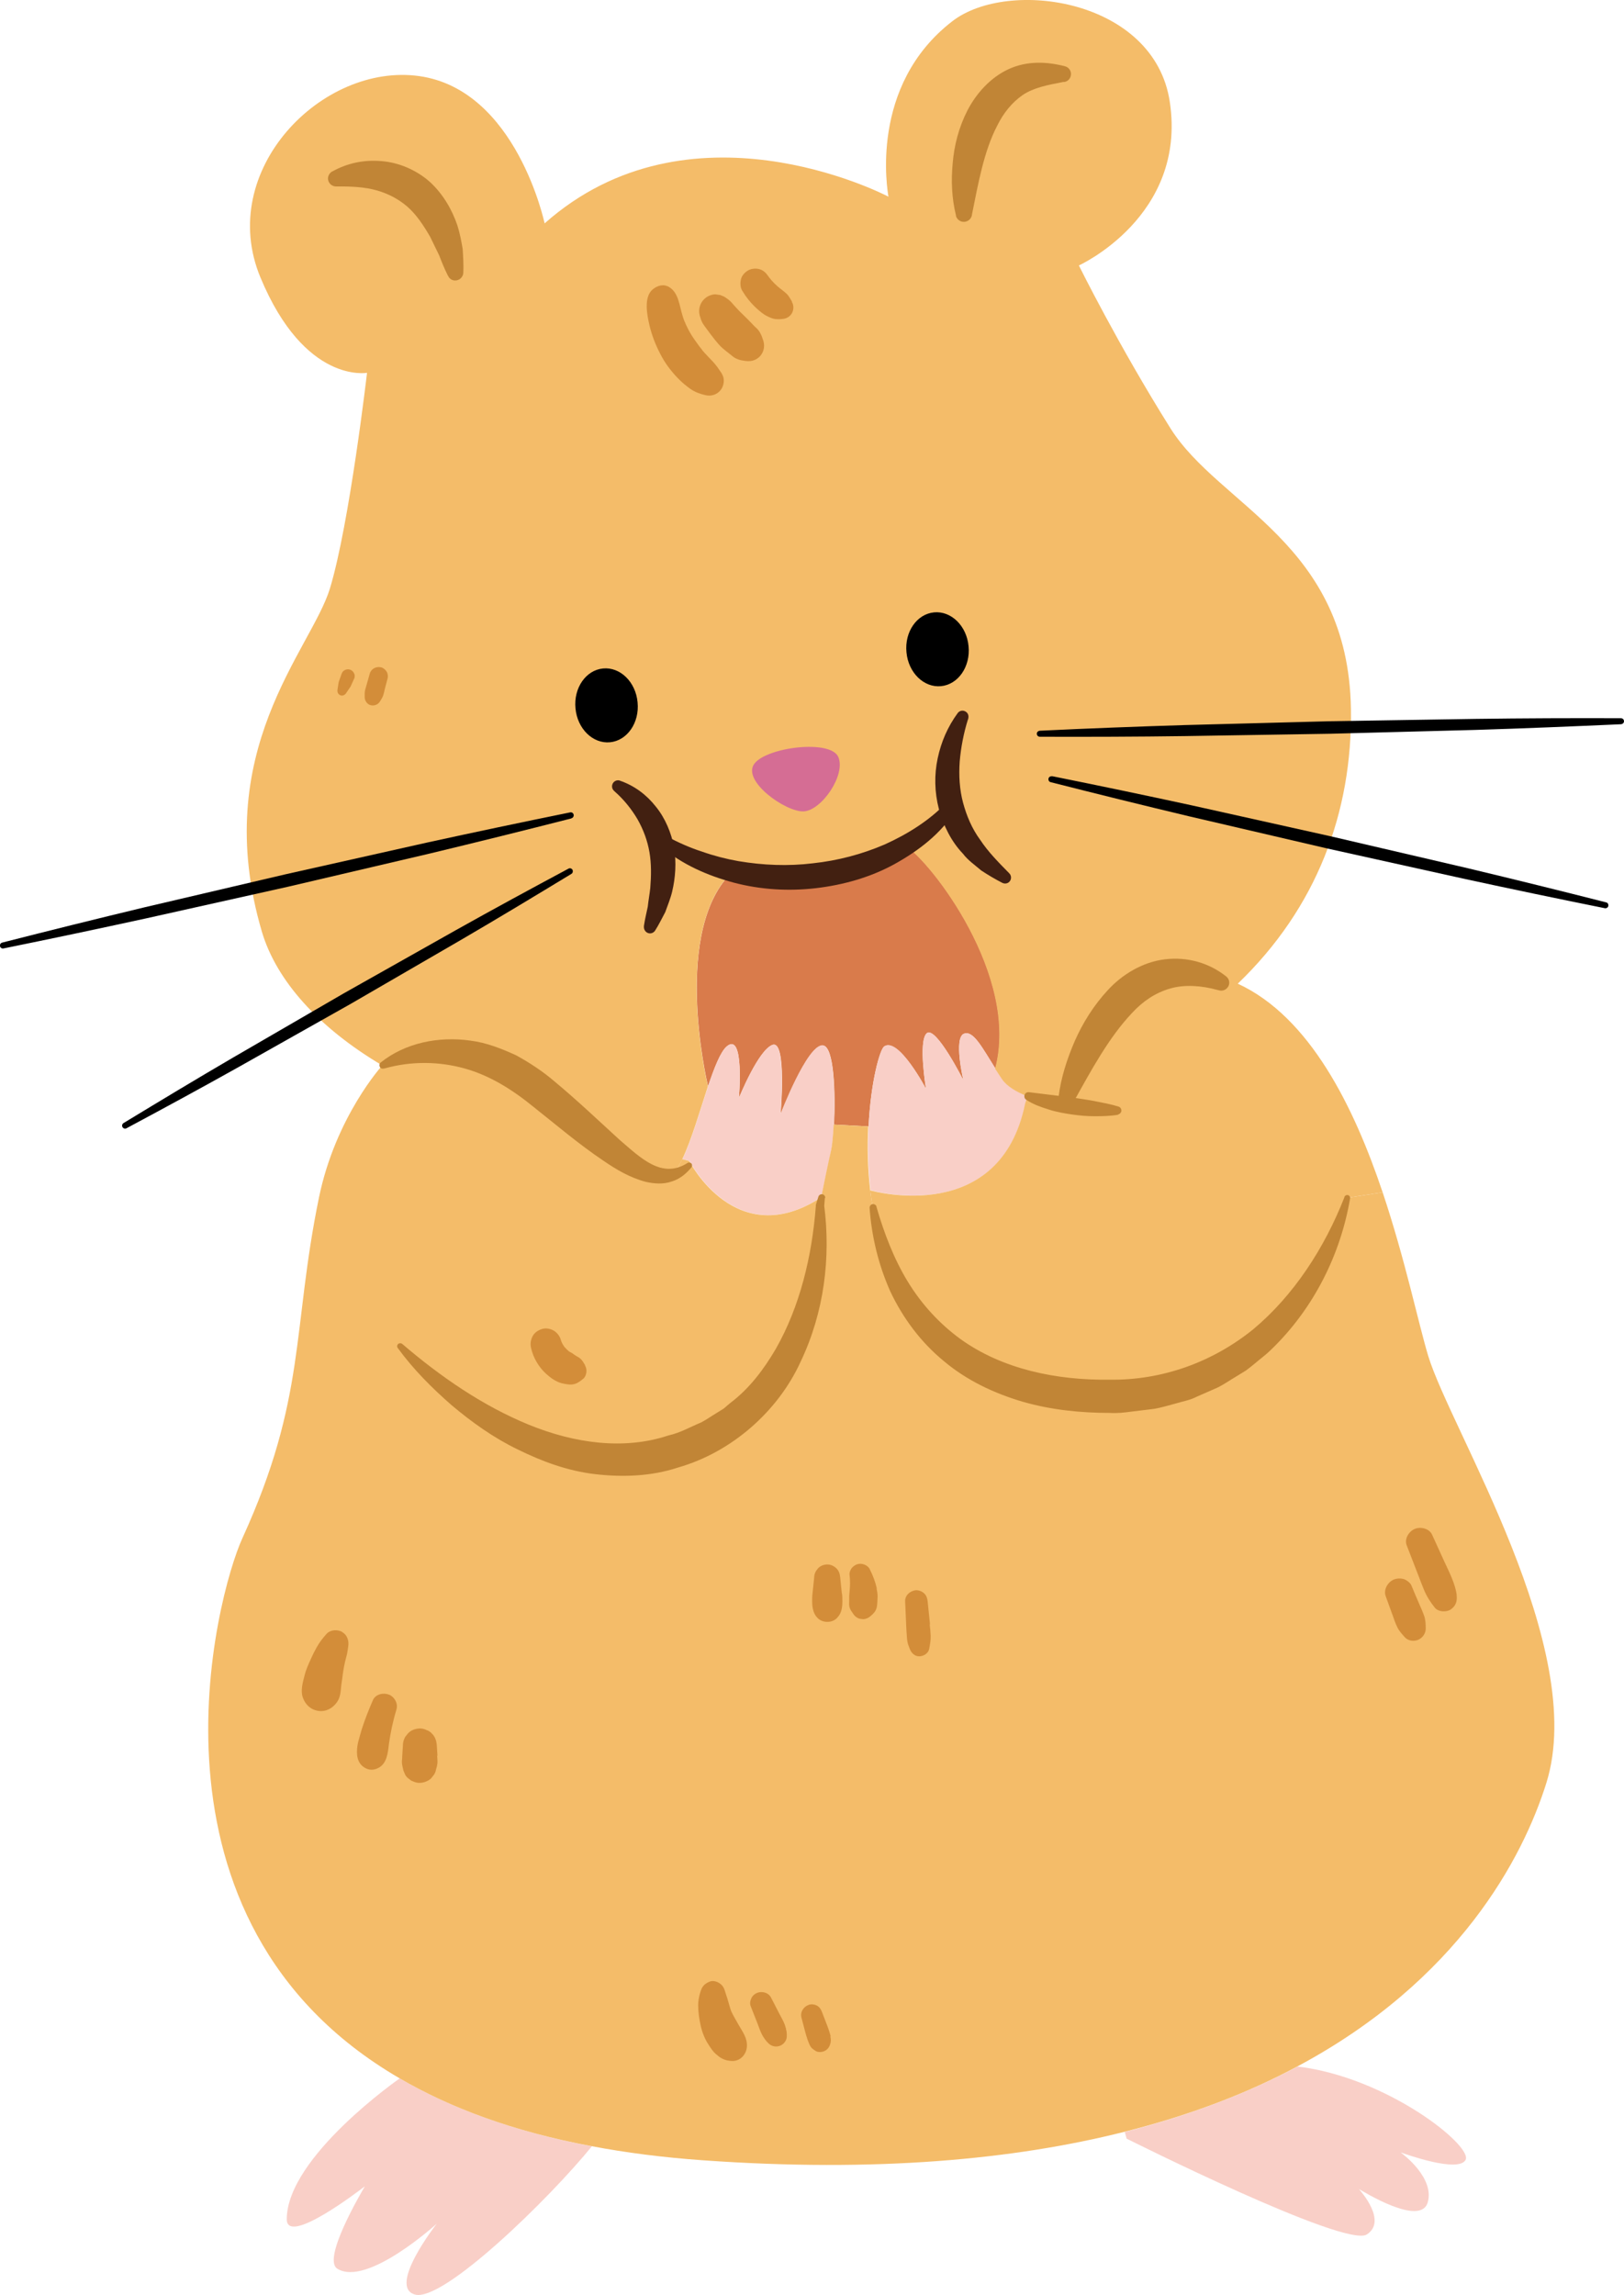 <?xml version="1.0" encoding="UTF-8"?>
<svg id="Layer_2" data-name="Layer 2" xmlns="http://www.w3.org/2000/svg" viewBox="0 0 97.3 137.46">
  <defs>
    <style>
      .cls-1 {
        fill: #c18536;
      }

      .cls-2 {
        fill: #f4bc69;
      }

      .cls-3 {
        fill: #d97b4b;
      }

      .cls-4 {
        fill: #f9cfc7;
      }

      .cls-5 {
        fill: #422011;
      }

      .cls-6 {
        fill: #d56d94;
      }

      .cls-7 {
        fill: #d38d39;
      }
    </style>
  </defs>
  <g id="OBJECTS">
    <g>
      <g>
        <path class="cls-3" d="M46.77,66.73s.38-4.41-.47-4.15c-.85,.27-2.03,3.19-2.03,3.19,0,0,.35-4.02-.73-3.09-.37,.32-.74,1.26-1.12,2.39-.11-.49-2.17-9.45,1.5-12.89,1.42,.33,3.15,.5,5.14,.24,2.23-.3,3.94-1.02,5.18-1.78h.01c1.55,.98,6.86,7.8,5.39,13.37-.79-1.25-1.32-2.3-1.88-2.09-.64,.24-.04,2.79-.04,2.79,0,0-1.64-3.27-2.19-2.82-.53,.45-.05,3.33-.05,3.33,0,0-1.64-3.11-2.5-2.54-.27,.17-.81,2.14-.94,4.79l-2.07-.11c.09-1.89,.01-4.69-.67-4.74-.92-.06-2.53,4.12-2.53,4.12Z"/>
        <path class="cls-4" d="M57.72,64.7s-.6-2.56,.04-2.79c.55-.21,1.09,.84,1.88,2.09,.13,.21,.28,.42,.42,.64,.29,.42,.85,.75,1.52,1.02l-.14,.43c-1.49,7.3-8.95,5.3-9.28,5.2-.16-1.36-.18-2.67-.12-3.83,.13-2.66,.68-4.62,.94-4.79,.86-.57,2.5,2.54,2.5,2.54,0,0-.48-2.87,.05-3.33,.54-.45,2.19,2.82,2.19,2.82Z"/>
        <path class="cls-4" d="M46.29,62.58c.85-.27,.47,4.15,.47,4.15,0,0,1.6-4.18,2.53-4.12,.68,.05,.76,2.85,.67,4.74-.04,.68-.09,1.24-.15,1.51-.16,.73-.44,2.11-.6,2.85-5.1,3.34-7.9-2.17-7.9-2.17l-.42-.11c.55-1.15,1.05-2.9,1.53-4.35,.01-.01,0-.01,0-.01,.38-1.13,.75-2.07,1.12-2.39,1.08-.93,.73,3.09,.73,3.09,0,0,1.18-2.93,2.03-3.19Z"/>
        <path class="cls-4" d="M77.74,123.78c5.37,.64,10.5,4.75,10.07,5.59-.42,.8-3.6-.34-3.9-.45,.21,.15,2.05,1.56,1.63,3-.44,1.49-3.95-.71-4.12-.8,.14,.16,1.7,1.93,.47,2.72-1.28,.83-14.39-5.74-14.39-5.74l-.11-.4h0c4.03-1.03,7.45-2.37,10.35-3.92Z"/>
        <path class="cls-4" d="M21.84,130.97c-.29,.22-4.67,3.59-4.66,1.95,.02-3.74,6.77-8.43,6.77-8.43,3.03,1.77,6.81,3.18,11.51,4.07-2.55,3.14-8.9,9.33-10.59,8.88-1.68-.45,1.3-4.25,1.3-4.25,0,0-4.18,3.81-5.96,2.7-.92-.57,1.4-4.5,1.64-4.92Z"/>
        <path class="cls-2" d="M41.3,69.55s2.8,5.5,7.9,2.17c.15-.74,.43-2.12,.6-2.85,.06-.27,.11-.83,.15-1.51l2.07,.11c-.06,1.16-.04,2.47,.12,3.83,.64,5.41,3.51,11.51,12.48,12.3,13.14,1.16,16.08-11.85,16.08-11.85l2.14-.33c1.34,4,2.14,7.84,2.73,9.8,1.37,4.48,9.6,17.49,7.08,25.57-1.41,4.51-5.28,11.84-14.93,16.99-2.89,1.55-6.31,2.89-10.35,3.91h0c-6.62,1.67-14.9,2.44-25.21,1.71-2.43-.17-4.67-.46-6.72-.85-4.7-.88-8.48-2.3-11.51-4.07-16.2-9.43-10.95-28.97-9.41-32.34,3.85-8.43,2.96-12.47,4.59-20.41,1-4.85,3.79-7.91,3.79-7.91,0,0,4.31-2.63,9.34,1.44,4.63,3.74,6.38,6.04,7.76,5.32,.31-.15,.6-.57,.87-1.15l.42,.11Z"/>
        <path class="cls-2" d="M43.91,52.18c-3.66,3.44-1.61,12.4-1.5,12.89,0,0,.01,0,0,.01-.48,1.46-.98,3.2-1.53,4.35-.28,.57-.56,1-.87,1.15-1.39,.72-3.13-1.58-7.76-5.32-5.03-4.07-9.34-1.44-9.34-1.44-3.84-2.27-6.34-5.09-7.21-7.98-3.21-10.85,2.95-16.91,4.07-20.6,1.17-3.86,2.22-12.91,2.22-12.91,0,0-3.73,.69-6.39-5.72-2.66-6.41,3.71-12.88,9.53-12.05s7.5,8.82,7.5,8.82c8.65-7.67,20.16-1.83,20.6-1.6-.05-.33-1.19-6.64,3.83-10.51,3.35-2.59,12.12-1.34,13.03,4.85,1.02,6.85-5.45,9.78-5.45,9.78,0,0,2.35,4.76,5.49,9.76,2.94,4.67,10.65,6.86,10.81,16.81,.09,6.18-2.05,11.91-6.78,16.45,4.32,1.99,6.96,7.38,8.68,12.5l-2.14,.33s-2.94,13.01-16.08,11.85c-8.97-.79-11.85-6.89-12.48-12.3,.33,.09,7.79,2.09,9.28-5.2l.14-.43c-.67-.27-1.23-.6-1.52-1.02-.14-.22-.29-.43-.42-.64,1.47-5.56-3.84-12.39-5.39-13.36h-.01c-1.24,.75-2.96,1.47-5.18,1.77-1.99,.27-3.73,.09-5.14-.24Z"/>
      </g>
      <g>
        <path class="cls-5" d="M39.99,50.12c.64,.34,1.35,.66,2.07,.89,.71,.25,1.44,.44,2.18,.57,1.48,.25,2.98,.31,4.46,.13,1.49-.16,2.94-.54,4.31-1.13,1.35-.61,2.67-1.43,3.68-2.49l.03-.03c.14-.14,.36-.15,.5-.01,.12,.12,.14,.31,.06,.45-.91,1.45-2.25,2.46-3.69,3.26-1.46,.8-3.08,1.25-4.71,1.44-1.64,.19-3.32,.09-4.91-.33-1.6-.43-3.11-1.09-4.39-2.18-.15-.13-.17-.35-.04-.5,.11-.13,.3-.16,.44-.08l.03,.02Z"/>
        <path class="cls-1" d="M49.42,71.75l-.04,.52v-.07c.4,3.13,0,6.4-1.41,9.36-1.36,2.98-4.13,5.42-7.34,6.34-1.6,.53-3.32,.59-4.96,.4-1.66-.19-3.21-.77-4.65-1.48-1.45-.7-2.76-1.64-3.96-2.65-1.19-1.04-2.3-2.15-3.23-3.43-.06-.08-.04-.19,.04-.25,.07-.05,.16-.04,.22,0h0c2.32,1.99,4.86,3.73,7.6,4.85,2.72,1.11,5.69,1.53,8.36,.64,.69-.15,1.31-.51,1.96-.78,.31-.16,.6-.37,.9-.55l.45-.28,.4-.34c1.13-.85,2-2,2.73-3.25,1.43-2.52,2.16-5.52,2.39-8.54v-.07s.15-.48,.15-.48h0c.03-.12,.15-.18,.26-.15,.1,.03,.16,.12,.15,.22Z"/>
        <path class="cls-1" d="M22.8,63.65c1.46-1.18,3.47-1.59,5.38-1.32,.96,.12,1.87,.48,2.74,.88,.83,.45,1.65,1,2.32,1.58,1.36,1.13,2.64,2.35,3.89,3.49,1.26,1.08,2.53,2.36,4.06,1.38,.08-.05,.19-.03,.25,.05,.04,.07,.03,.15-.01,.21-.29,.35-.68,.7-1.19,.85-.5,.18-1.06,.13-1.55,.02-.98-.26-1.78-.75-2.53-1.26-1.5-1.01-2.82-2.14-4.17-3.21-1.3-1.06-2.62-1.89-4.15-2.32-1.5-.42-3.18-.46-4.81,0h-.03c-.11,.04-.23-.02-.26-.14-.02-.08,0-.17,.07-.22Z"/>
        <path class="cls-1" d="M52.51,72.28c.46,1.59,1.05,3.13,1.88,4.49,.83,1.36,1.91,2.53,3.16,3.44,2.52,1.81,5.76,2.47,8.91,2.43,3.16,.05,6.2-1.05,8.64-3.03,2.41-2.02,4.25-4.84,5.45-7.9v-.02c.04-.09,.14-.13,.23-.1,.08,.03,.12,.11,.11,.19-.57,3.35-2.17,6.58-4.71,9.04-.31,.31-.67,.57-1.01,.86-.17,.14-.34,.28-.52,.41l-.57,.35c-.38,.22-.75,.49-1.15,.68l-1.23,.54c-.4,.21-.85,.28-1.27,.41-.43,.11-.86,.25-1.3,.32l-1.32,.16c-.44,.06-.88,.11-1.32,.08-1.77,0-3.51-.18-5.22-.67-1.7-.5-3.36-1.28-4.73-2.44-1.39-1.14-2.47-2.61-3.21-4.19-.71-1.6-1.11-3.29-1.23-4.98,0-.12,.08-.22,.2-.23,.1,0,.19,.06,.22,.16Z"/>
        <path class="cls-1" d="M67,66.77c-.47,.08-.94,.09-1.41,.09-.47,0-.93-.04-1.4-.11-.46-.07-.93-.15-1.38-.3-.45-.14-.91-.3-1.33-.58-.11-.07-.14-.23-.07-.34,.05-.08,.14-.12,.23-.11h.01s2.67,.33,2.67,.33c.45,.07,.9,.13,1.34,.22,.45,.09,.9,.17,1.35,.31,.13,.04,.2,.17,.17,.3-.03,.09-.11,.16-.19,.17Z"/>
      </g>
      <path class="cls-1" d="M19.91,10.27c.9-.5,1.89-.71,2.94-.62,1.04,.08,2.1,.53,2.91,1.25,.8,.74,1.32,1.66,1.64,2.59,.15,.47,.24,.95,.32,1.42,.03,.48,.06,.95,.04,1.42-.01,.27-.24,.48-.5,.47-.18,0-.34-.11-.41-.27l-.03-.05c-.2-.4-.36-.8-.51-1.19l-.54-1.11c-.4-.69-.82-1.32-1.35-1.79-.53-.46-1.15-.79-1.86-.99-.71-.2-1.54-.24-2.34-.23h-.08c-.27,0-.48-.21-.49-.47,0-.18,.1-.34,.25-.43Z"/>
      <path class="cls-1" d="M57.28,12.92c-.26-1.05-.3-2.09-.2-3.15,.09-1.06,.36-2.13,.88-3.15,.52-1,1.35-1.96,2.47-2.48,1.13-.52,2.34-.44,3.38-.17,.26,.07,.41,.33,.34,.59-.05,.19-.2,.32-.38,.35h-.07c-.94,.18-1.78,.34-2.44,.79-.64,.45-1.14,1.07-1.52,1.84-.79,1.52-1.13,3.44-1.51,5.33v.03c-.06,.26-.31,.43-.58,.38-.19-.04-.33-.18-.38-.36Z"/>
      <path d="M38.2,42.07c.12,1.22-.62,2.29-1.65,2.39-1.03,.1-1.96-.81-2.07-2.03-.12-1.22,.62-2.29,1.65-2.39,1.03-.1,1.96,.81,2.07,2.03Z"/>
      <path d="M58.03,38.71c.12,1.22-.62,2.29-1.65,2.39-1.03,.1-1.96-.81-2.07-2.03-.12-1.22,.62-2.29,1.65-2.39,1.03-.1,1.96,.81,2.07,2.03Z"/>
      <path class="cls-6" d="M45.2,45.74c-.78,1.02,1.87,2.91,2.95,2.86,1.07-.05,2.53-2.17,2.08-3.25s-4.28-.6-5.03,.39Z"/>
      <path class="cls-5" d="M37.14,46.76c.87,.3,1.59,.84,2.15,1.55,.57,.7,.93,1.57,1.1,2.46,.14,.9,.08,1.8-.12,2.64-.1,.42-.27,.82-.41,1.22-.2,.37-.38,.75-.61,1.11-.11,.17-.33,.22-.5,.11-.12-.08-.18-.22-.17-.35v-.04c.06-.4,.15-.77,.23-1.15,.04-.38,.11-.75,.15-1.12,.06-.74,.07-1.46-.05-2.15-.12-.69-.36-1.34-.71-1.96-.35-.6-.83-1.2-1.37-1.67l-.04-.04c-.15-.13-.16-.36-.03-.51,.1-.11,.25-.15,.39-.1Z"/>
      <path class="cls-5" d="M58,43.07c-.26,.82-.43,1.71-.5,2.54-.06,.85-.01,1.68,.2,2.47,.21,.78,.53,1.55,1.03,2.23,.47,.71,1.08,1.33,1.72,1.98l.02,.02c.14,.14,.14,.37,0,.51-.11,.11-.28,.13-.42,.06-.43-.22-.85-.47-1.26-.74-.37-.32-.79-.6-1.1-1.01-.7-.73-1.17-1.69-1.44-2.68-.26-1-.28-2.05-.07-3.03,.21-.99,.6-1.89,1.2-2.71,.12-.16,.34-.19,.5-.07,.13,.09,.17,.25,.13,.4v.04Z"/>
      <path d="M34.24,49.02c-2.82,.72-5.64,1.42-8.47,2.1l-8.5,1.99-8.52,1.9c-2.84,.62-5.69,1.22-8.54,1.8-.1,.02-.19-.04-.21-.14-.02-.09,.04-.19,.13-.21,2.82-.72,5.64-1.42,8.47-2.1l8.5-1.99,8.52-1.91c2.84-.62,5.69-1.22,8.54-1.8,.1-.02,.19,.04,.21,.14,.02,.09-.04,.19-.13,.21Z"/>
      <path d="M34.24,52.34c-2.19,1.33-4.38,2.65-6.59,3.94l-6.64,3.85-6.69,3.77c-2.23,1.25-4.48,2.47-6.74,3.68-.09,.05-.2,.01-.24-.07-.05-.08-.02-.19,.06-.24,2.19-1.33,4.38-2.65,6.59-3.94l6.64-3.85,6.69-3.77c2.23-1.25,4.48-2.47,6.74-3.68,.09-.05,.2-.01,.24,.07,.04,.08,.02,.19-.06,.24Z"/>
      <path d="M62.29,43.77c2.9-.14,5.8-.25,8.7-.34l8.71-.23,8.71-.14c2.9-.04,5.81-.05,8.71-.04,.1,0,.18,.08,.18,.18,0,.1-.08,.17-.17,.18-2.9,.13-5.8,.25-8.7,.34l-8.71,.23-8.71,.14c-2.9,.04-5.81,.05-8.71,.04-.1,0-.18-.08-.18-.18,0-.1,.08-.17,.17-.18Z"/>
      <path d="M63.03,46.49c2.78,.56,5.56,1.14,8.33,1.74l8.31,1.85,8.29,1.93c2.76,.66,5.52,1.34,8.27,2.04,.1,.02,.15,.12,.13,.22-.02,.09-.12,.15-.21,.13-2.78-.56-5.56-1.14-8.33-1.74l-8.31-1.84-8.29-1.93c-2.76-.66-5.52-1.34-8.27-2.04-.1-.02-.15-.12-.13-.22,.02-.09,.12-.15,.21-.13Z"/>
      <path class="cls-1" d="M72.95,59.3c-.95-.27-1.99-.34-2.84-.09-.87,.25-1.63,.75-2.29,1.47-1.38,1.46-2.43,3.4-3.49,5.31v.02c-.14,.23-.44,.32-.67,.19-.18-.1-.27-.29-.24-.48,.15-1.19,.51-2.29,.98-3.38,.48-1.08,1.12-2.11,1.97-3.03,.85-.93,2.08-1.69,3.43-1.85,1.36-.16,2.65,.22,3.67,1.03,.21,.17,.24,.47,.07,.67-.12,.15-.32,.21-.5,.16l-.07-.02Z"/>
      <g>
        <path class="cls-7" d="M43.25,22.38c-.17-.25-.33-.5-.54-.72-.17-.18-.35-.36-.52-.55-.06-.07-.12-.14-.17-.21,0,0,0,0-.01-.02-.02-.02-.03-.04-.05-.06,.01,.01,.02,.02,.03,.04,0,0,0-.01-.02-.02-.04-.05-.07-.1-.11-.15-.15-.21-.3-.41-.43-.62-.13-.21-.25-.44-.35-.66-.02-.04-.03-.1-.06-.14,.01,.02,.02,.02,.02,.04-.01-.02-.02-.04-.03-.06-.04-.11-.08-.21-.11-.32-.19-.58-.23-1.38-.8-1.73-.34-.21-.71-.1-.99,.13-.56,.46-.34,1.55-.2,2.15,.14,.59,.36,1.16,.64,1.7,.27,.54,.63,1.02,1.04,1.45,.24,.25,.5,.47,.78,.67,.28,.19,.58,.3,.9,.37,.34,.08,.69-.03,.91-.31,.2-.26,.26-.68,.07-.96Z"/>
        <path class="cls-7" d="M42.02,20.91s0-.01-.03-.04c0,.01,.02,.02,.02,.03,0,0,0,.01,.01,.02Z"/>
        <path class="cls-7" d="M41.05,19.3c.03,.06,.05,.08,0,0h0Z"/>
      </g>
      <path class="cls-7" d="M45.67,20.22c-.08-.21-.16-.38-.32-.54-.03-.03-.07-.07-.11-.1-.08-.08-.16-.16-.23-.24-.15-.15-.29-.3-.45-.45-.17-.16-.33-.32-.48-.49-.08-.09-.16-.17-.23-.26-.13-.15-.29-.26-.46-.37-.08-.03-.16-.07-.24-.1-.09-.01-.18-.02-.27-.04-.22,0-.43,.08-.6,.21-.32,.24-.46,.66-.36,1.05,.05,.17,.1,.34,.19,.49,.06,.09,.12,.18,.19,.27,.17,.24,.35,.47,.53,.7,.13,.16,.26,.32,.41,.46,.19,.17,.39,.32,.59,.48,.12,.1,.19,.15,.33,.21,.09,.04,.16,.06,.25,.08,.32,.06,.61,.1,.91-.07,.33-.19,.5-.56,.45-.93-.02-.13-.05-.23-.1-.35Z"/>
      <path class="cls-7" d="M47.46,18.08c-.11-.17-.19-.36-.35-.5-.08-.07-.16-.14-.25-.21-.04-.03-.08-.06-.12-.09-.24-.19-.45-.4-.64-.64-.03-.04-.05-.07-.08-.11-.13-.19-.3-.35-.53-.41-.21-.06-.5-.03-.69,.09-.19,.12-.36,.3-.41,.53-.05,.23-.04,.48,.09,.69,.23,.38,.52,.74,.85,1.04,.19,.17,.39,.35,.62,.46,.04,.02,.08,.04,.12,.06,.18,.08,.32,.13,.52,.13,.09,0,.18,0,.26-.01,.25-.02,.46-.12,.59-.34,.12-.2,.13-.49,0-.69Z"/>
      <path class="cls-7" d="M20.51,97.75c-.3-.16-.71-.14-.95,.12-.22,.25-.42,.5-.58,.79-.13,.23-.25,.47-.36,.72-.14,.31-.29,.63-.37,.97-.11,.42-.25,.9-.11,1.32,.15,.43,.47,.74,.94,.81,.46,.06,.86-.16,1.12-.54,.21-.3,.21-.67,.25-1.02,.04-.27,.08-.54,.11-.81l-.04,.29c.04-.3,.09-.59,.16-.89,.03-.14,.08-.29,.11-.43,.03-.14,.05-.29,.07-.44,.06-.33-.04-.71-.36-.88Z"/>
      <path class="cls-7" d="M23.31,101.51c-.32-.14-.8-.04-.96,.31-.25,.57-.48,1.15-.67,1.74-.08,.27-.16,.55-.23,.82-.1,.47-.13,1.07,.27,1.41,.28,.23,.59,.28,.92,.12,.54-.26,.6-.9,.66-1.44,.1-.7,.24-1.38,.45-2.06,.11-.37-.1-.76-.45-.91Z"/>
      <path class="cls-7" d="M26.21,105.17c-.01-.21-.03-.42-.04-.63-.02-.27-.1-.52-.3-.71-.09-.1-.2-.17-.33-.21-.12-.06-.25-.09-.39-.09-.26,.01-.53,.1-.71,.3-.05,.07-.11,.14-.16,.2-.09,.16-.14,.33-.14,.51-.01,.21-.03,.42-.04,.63,0,.11-.01,.21-.02,.32-.01,.18,.05,.38,.09,.56,.03,.08,.07,.16,.1,.24,.06,.12,.15,.21,.26,.28,.06,.06,.14,.11,.22,.13,.12,.06,.25,.09,.39,.09,.18,0,.35-.05,.51-.14,.12-.06,.21-.15,.28-.26,.09-.1,.15-.21,.18-.34,.01-.05,.02-.1,.04-.15,0-.02,.01-.04,.02-.07,.02-.1,.05-.24,.04-.34,0-.11-.01-.21-.02-.32Z"/>
      <path class="cls-7" d="M87.28,95.54c-.1-.68-.41-1.29-.7-1.91-.26-.57-.52-1.14-.78-1.71-.17-.37-.69-.49-1.04-.34-.35,.15-.63,.59-.48,.98,.23,.59,.46,1.19,.69,1.78,.11,.29,.22,.58,.34,.87,.16,.4,.39,.75,.65,1.08,.2,.26,.68,.29,.95,.12,.32-.21,.41-.52,.36-.88Z"/>
      <path class="cls-7" d="M85.33,96.8c-.08-.25-.2-.49-.3-.73-.16-.37-.32-.74-.47-1.11-.07-.17-.33-.35-.5-.39-.19-.04-.37-.03-.55,.04-.36,.15-.63,.6-.49,.99,.14,.38,.27,.76,.41,1.13,.09,.25,.17,.5,.29,.74,.11,.23,.28,.41,.45,.6,.2,.22,.54,.26,.8,.15,.26-.11,.45-.38,.45-.67,0-.26-.01-.51-.09-.76Z"/>
      <path class="cls-7" d="M50.44,95.46c-.03-.32-.07-.64-.1-.97-.02-.21-.07-.4-.23-.55-.14-.14-.36-.24-.55-.23-.2,0-.41,.08-.55,.23-.04,.05-.08,.11-.12,.16-.07,.12-.11,.25-.11,.39-.03,.32-.07,.64-.1,.97-.02,.16-.02,.31-.02,.46,0,.15,.01,.29,.04,.43,.04,.21,.12,.39,.27,.55,.3,.33,.9,.33,1.19,0,.15-.16,.23-.32,.27-.53,.03-.15,.04-.28,.04-.43,0-.16,0-.32-.02-.48Z"/>
      <g>
        <path class="cls-7" d="M52.53,95.13c-.09-.4-.24-.78-.42-1.14-.12-.25-.48-.38-.73-.3-.11,.03-.2,.09-.29,.17-.11,.1-.21,.31-.19,.46,.04,.34,.04,.68,0,1.02,0,.09-.02,.17-.02,.26,0,.09,0,.17,0,.26,0,.15-.02,.3,.03,.44,.04,.13,.12,.24,.2,.35,.06,.1,.14,.18,.24,.24,.08,.05,.16,.08,.25,.08,.09,.02,.18,.02,.27-.01,.11-.03,.21-.09,.3-.17,.16-.13,.29-.27,.35-.48,.04-.13,.04-.3,.05-.44,0-.09,.01-.17,.01-.26,0-.16-.03-.31-.06-.46Z"/>
        <path class="cls-7" d="M51.13,96.63s0,0,0,0c0,0-.01-.02-.02-.02l.02,.02Z"/>
        <path class="cls-7" d="M51.22,96.74s-.06-.08-.09-.11c0,0,0,0,0,0,.03,.04,.06,.08,.09,.12Z"/>
      </g>
      <path class="cls-7" d="M55.72,97.3c-.05-.46-.09-.91-.14-1.37-.02-.18-.06-.34-.2-.48-.12-.12-.31-.2-.48-.2-.35,.02-.69,.3-.67,.67l.06,1.37c.01,.23,.02,.46,.04,.69,.01,.15,.02,.31,.06,.45,.03,.12,.08,.23,.12,.34,.09,.24,.3,.45,.58,.44,.25-.01,.53-.18,.58-.44,.05-.27,.1-.52,.09-.79-.01-.23-.03-.46-.06-.69Z"/>
      <path class="cls-7" d="M44.25,121.28c-.15-.27-.31-.53-.44-.81-.09-.25-.15-.5-.23-.76-.04-.13-.09-.26-.13-.4-.05-.19-.13-.36-.29-.48-.16-.13-.42-.22-.63-.14-.27,.11-.43,.24-.53,.52-.03,.07-.05,.15-.07,.22-.06,.22-.1,.44-.1,.67,0,.41,.06,.83,.15,1.23,.09,.4,.24,.79,.47,1.14,.13,.2,.27,.42,.45,.57,.12,.1,.24,.21,.38,.27,.19,.1,.39,.13,.6,.14,.49,0,.84-.4,.87-.87,.03-.52-.27-.89-.51-1.32Z"/>
      <path class="cls-7" d="M47.1,121.54c-.03-.09-.05-.17-.08-.26-.08-.22-.21-.44-.32-.65l-.51-.99c-.15-.29-.54-.39-.83-.27-.13,.05-.25,.15-.32,.27-.08,.15-.13,.35-.07,.51,.14,.35,.27,.69,.41,1.04,.08,.21,.16,.45,.26,.65,.11,.21,.24,.4,.41,.56,.19,.18,.46,.23,.7,.13,.22-.09,.4-.33,.39-.58,0-.14,0-.27-.05-.41Z"/>
      <path class="cls-7" d="M49.77,121.98c-.02-.07-.04-.15-.06-.22-.04-.14-.09-.27-.14-.41-.11-.28-.21-.55-.32-.83-.06-.16-.14-.29-.29-.38-.14-.08-.34-.11-.49-.06-.33,.11-.54,.44-.45,.78l.23,.87c.04,.15,.08,.29,.13,.43,.03,.07,.05,.14,.08,.21,.05,.12,.09,.22,.19,.32,.06,.05,.13,.1,.19,.14,.15,.11,.37,.1,.54,.03,.18-.08,.29-.21,.35-.39,.06-.16,.06-.32,.02-.49Z"/>
      <path class="cls-7" d="M35.06,81.78s-.04-.06-.06-.1c-.09-.16-.2-.31-.37-.4-.11-.06-.21-.12-.31-.2,.06,.05,.13,.1,.19,.15-.09-.07-.17-.15-.27-.2-.04-.02-.07-.04-.11-.06-.02-.01-.04-.03-.06-.04-.09-.08-.18-.17-.26-.26-.06-.09-.12-.18-.16-.28-.02-.05-.04-.09-.05-.14-.06-.22-.23-.44-.43-.55-.2-.12-.49-.17-.71-.09-.22,.07-.44,.21-.55,.43-.12,.23-.15,.46-.09,.71,.13,.58,.46,1.14,.9,1.54,.28,.25,.59,.48,.96,.57,.24,.05,.5,.11,.74,.04,.2-.05,.37-.19,.53-.32,.11-.09,.16-.24,.18-.37,.02-.14,0-.3-.08-.41Z"/>
      <path class="cls-7" d="M21.23,40.38c-.03-.12-.12-.21-.23-.26-.1-.04-.2-.04-.31,0-.12,.05-.19,.14-.23,.26-.05,.15-.11,.3-.16,.45-.02,.07-.03,.15-.04,.23-.01,.08-.03,.16-.04,.25-.02,.14,.03,.27,.16,.33,.13,.06,.27,0,.35-.11,.05-.07,.09-.14,.14-.21,.04-.06,.09-.13,.13-.19,.07-.14,.13-.29,.2-.44,.04-.06,.05-.13,.05-.2,0-.04,0-.07-.01-.11Z"/>
      <path class="cls-7" d="M23.16,40.22c-.07-.11-.2-.22-.33-.25-.29-.07-.6,.09-.68,.39-.06,.21-.12,.43-.18,.64-.03,.1-.06,.21-.09,.31-.04,.15-.03,.3-.03,.45,0,.21,.15,.43,.36,.48,.21,.05,.44-.03,.56-.23,.07-.12,.16-.25,.2-.39,.03-.11,.06-.22,.08-.33,.06-.21,.11-.43,.17-.64,.04-.14,.02-.3-.06-.43Z"/>
    </g>
  </g>
</svg>